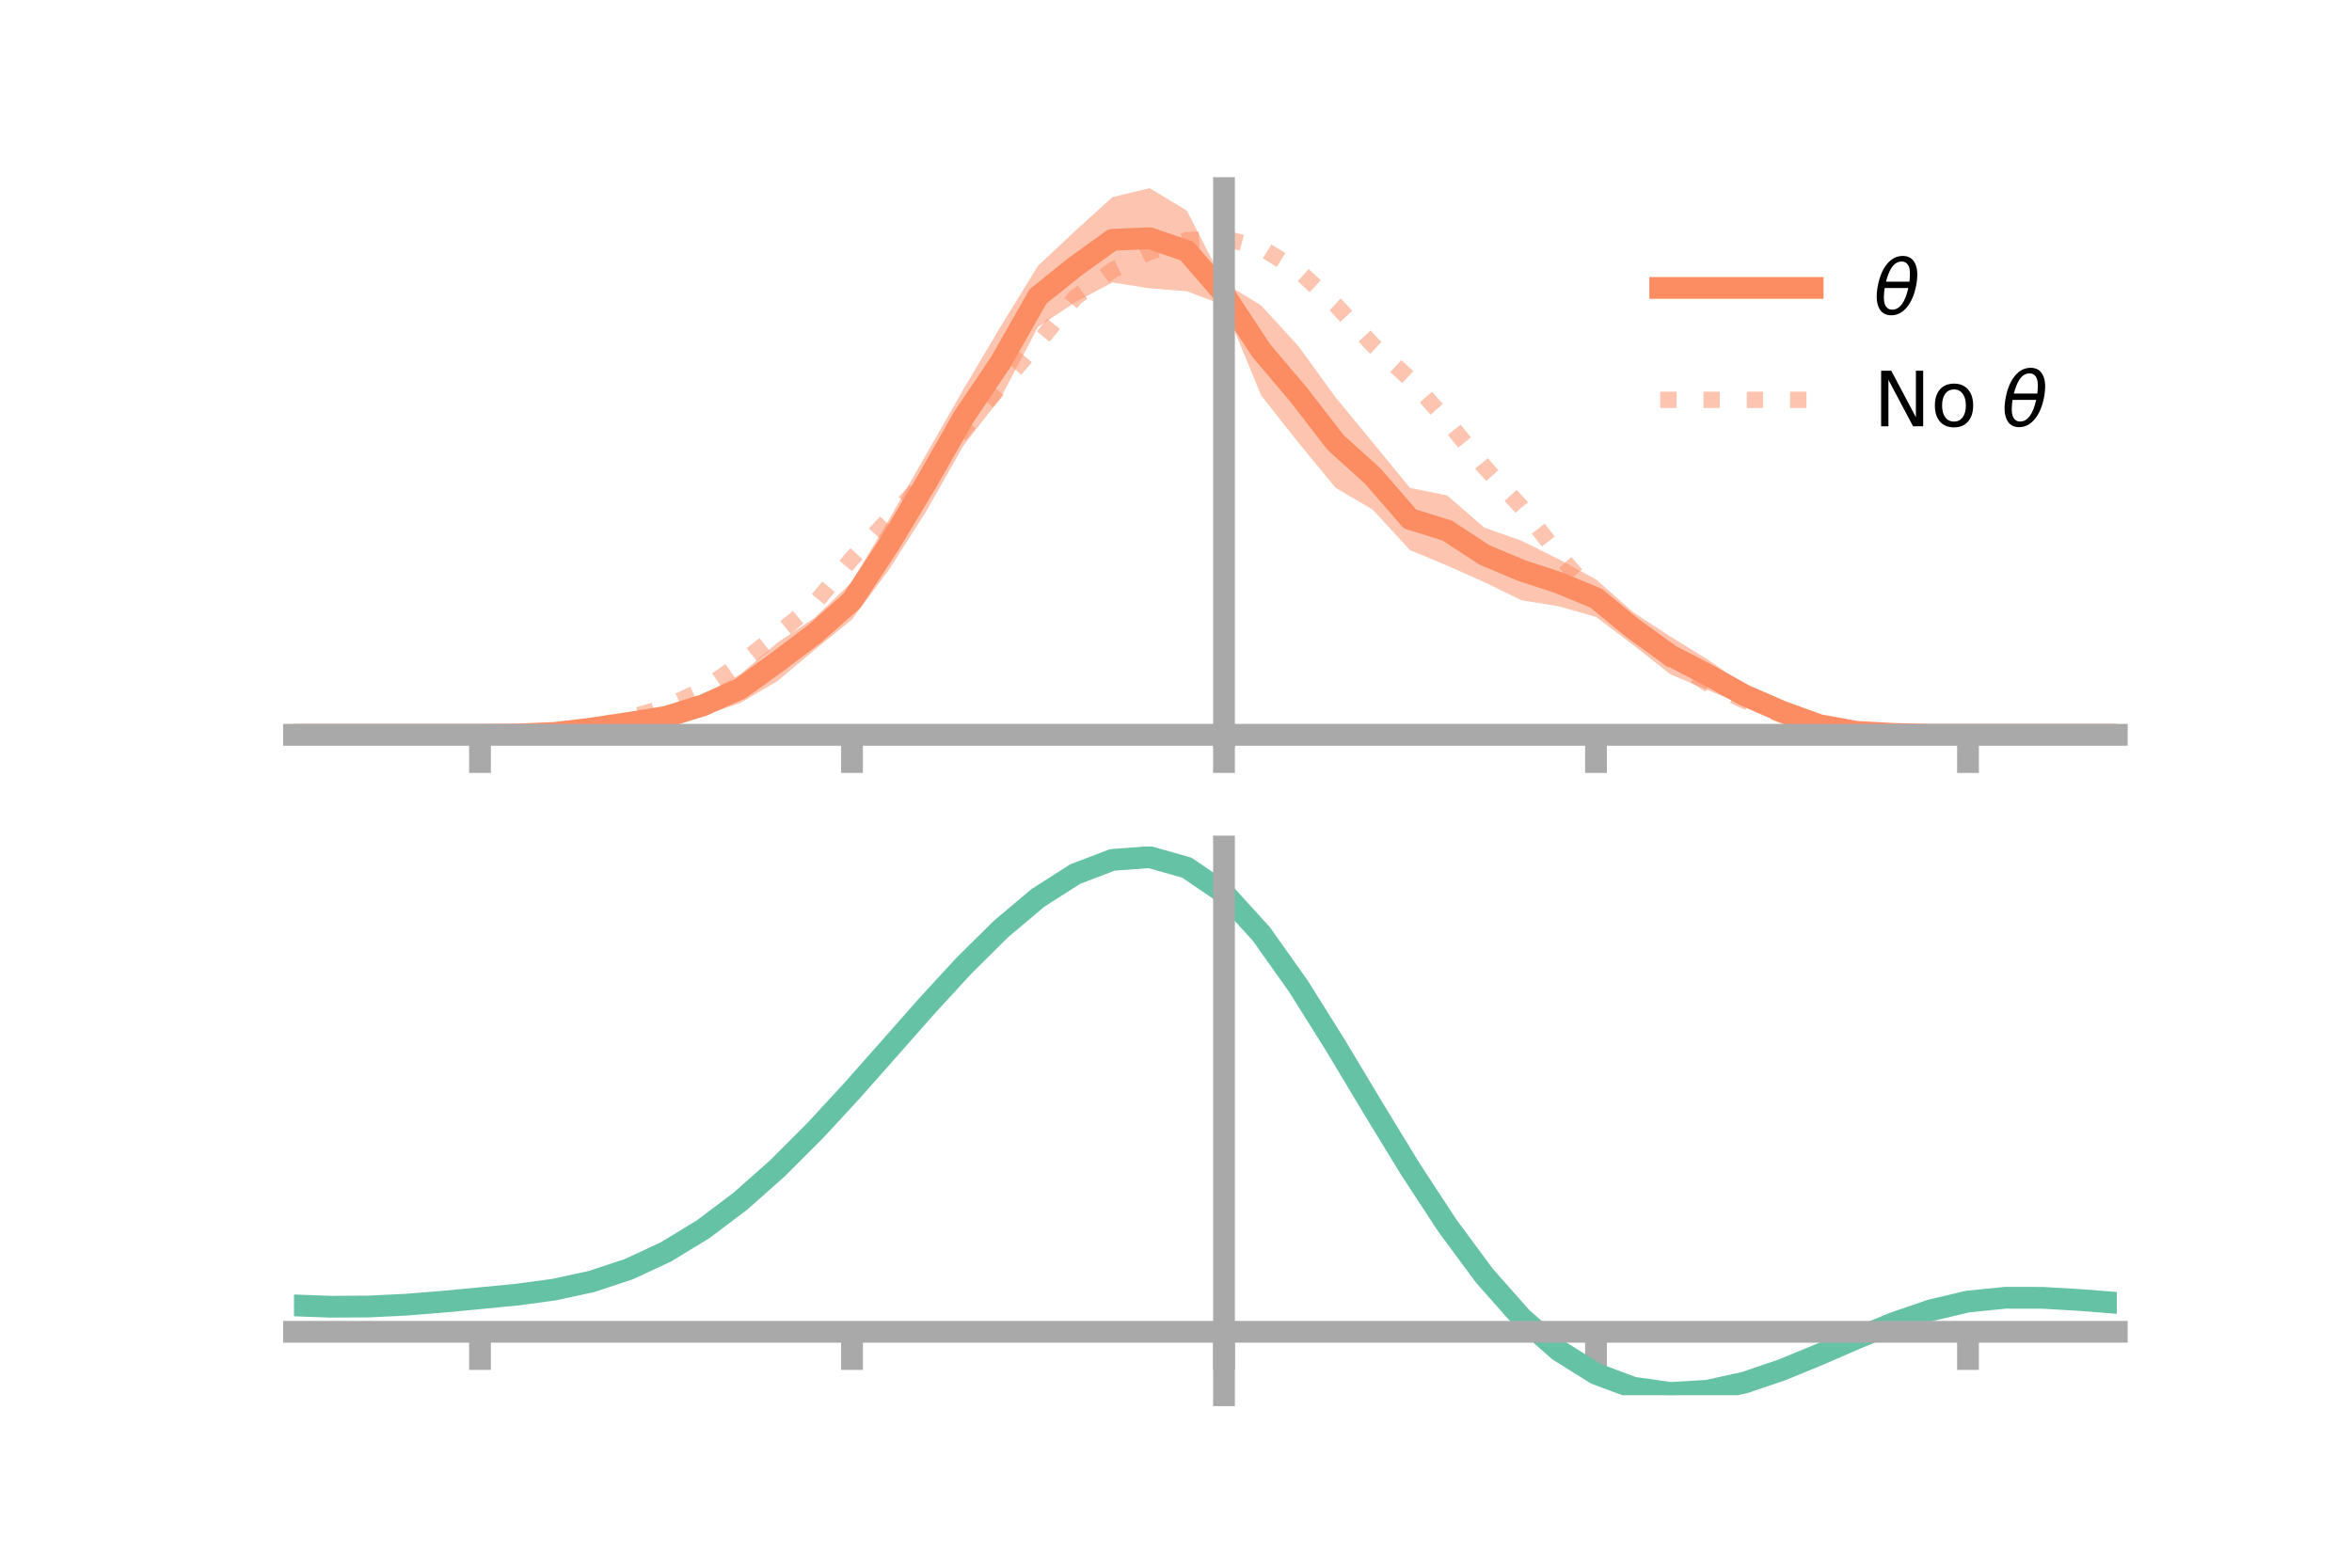<?xml version="1.0" encoding="utf-8" standalone="no"?>
<!DOCTYPE svg PUBLIC "-//W3C//DTD SVG 1.1//EN"
  "http://www.w3.org/Graphics/SVG/1.1/DTD/svg11.dtd">
<!-- Created with matplotlib (https://matplotlib.org/) -->
<svg height="144pt" version="1.1" viewBox="0 0 216 144" width="216pt" xmlns="http://www.w3.org/2000/svg" xmlns:xlink="http://www.w3.org/1999/xlink">
 <defs>
  <style type="text/css">*{stroke-linecap:butt;stroke-linejoin:round;}</style>
 </defs>
 <g id="figure_1">
  <g id="patch_1">
   <path d="M 0 144 
L 216 144 
L 216 0 
L 0 0 
z
" style="fill:none;"/>
  </g>
  <g id="axes_1">
   <g id="patch_2">
    <path d="M 27 67.68 
L 194.4 67.68 
L 194.4 17.28 
L 27 17.28 
z
" style="fill:none;"/>
   </g>
   <g id="PolyCollection_1">
    <path clip-path="url(#p56adaf4de1)" d="M 27 67.496 
L 27 67.496 
L 30.416 67.496 
L 33.833 67.496 
L 37.249 67.496 
L 40.665 67.496 
L 44.082 67.495 
L 47.498 67.397 
L 50.914 67.067 
L 54.331 66.607 
L 57.747 65.861 
L 61.163 65.075 
L 64.58 63.839 
L 67.996 61.933 
L 71.412 59.015 
L 74.829 56.731 
L 78.245 53.445 
L 81.661 47.68 
L 85.078 41.693 
L 88.494 35.73 
L 91.91 29.965 
L 95.327 24.413 
L 98.743 21.212 
L 102.159 18.109 
L 105.576 17.28 
L 108.992 19.347 
L 112.408 25.97 
L 115.824 28.055 
L 119.241 31.795 
L 122.657 36.498 
L 126.073 40.647 
L 129.49 44.816 
L 132.906 45.511 
L 136.322 48.467 
L 139.739 49.674 
L 143.155 51.368 
L 146.571 53.222 
L 149.988 56.233 
L 153.404 58.471 
L 156.82 60.571 
L 160.237 62.953 
L 163.653 64.536 
L 167.069 66.079 
L 170.486 66.906 
L 173.902 67.143 
L 177.318 67.429 
L 180.735 67.495 
L 184.151 67.496 
L 187.567 67.496 
L 190.984 67.496 
L 194.4 67.496 
L 194.4 67.496 
L 194.4 67.496 
L 190.984 67.496 
L 187.567 67.496 
L 184.151 67.496 
L 180.735 67.496 
L 177.318 67.558 
L 173.902 67.68 
L 170.486 67.543 
L 167.069 67.126 
L 163.653 66.19 
L 160.237 64.802 
L 156.82 63.382 
L 153.404 61.941 
L 149.988 59.25 
L 146.571 56.668 
L 143.155 55.692 
L 139.739 55.139 
L 136.322 53.481 
L 132.906 51.954 
L 129.49 50.531 
L 126.073 46.821 
L 122.657 44.805 
L 119.241 40.658 
L 115.824 36.329 
L 112.408 28.039 
L 108.992 26.754 
L 105.576 26.485 
L 102.159 25.945 
L 98.743 27.757 
L 95.327 30.039 
L 91.91 36.524 
L 88.494 40.914 
L 85.078 46.94 
L 81.661 52.303 
L 78.245 56.907 
L 74.829 59.679 
L 71.412 62.551 
L 67.996 64.573 
L 64.58 65.723 
L 61.163 66.62 
L 57.747 66.949 
L 54.331 67.228 
L 50.914 67.586 
L 47.498 67.531 
L 44.082 67.496 
L 40.665 67.496 
L 37.249 67.496 
L 33.833 67.496 
L 30.416 67.496 
L 27 67.496 
z
" style="fill:#fc8d62;fill-opacity:0.5;"/>
   </g>
   <g id="matplotlib.axis_1">
    <g id="xtick_1">
     <g id="line2d_1">
      <defs>
       <path d="M 0 0 
L 0 3.5 
" id="m6e909b05d5" style="stroke:#a9a9a9;stroke-width:2;"/>
      </defs>
      <g>
       <use style="fill:#a9a9a9;stroke:#a9a9a9;stroke-width:2;" x="44.082" xlink:href="#m6e909b05d5" y="67.496"/>
      </g>
     </g>
    </g>
    <g id="xtick_2">
     <g id="line2d_2">
      <g>
       <use style="fill:#a9a9a9;stroke:#a9a9a9;stroke-width:2;" x="78.245" xlink:href="#m6e909b05d5" y="67.496"/>
      </g>
     </g>
    </g>
    <g id="xtick_3">
     <g id="line2d_3">
      <g>
       <use style="fill:#a9a9a9;stroke:#a9a9a9;stroke-width:2;" x="112.408" xlink:href="#m6e909b05d5" y="67.496"/>
      </g>
     </g>
    </g>
    <g id="xtick_4">
     <g id="line2d_4">
      <g>
       <use style="fill:#a9a9a9;stroke:#a9a9a9;stroke-width:2;" x="146.571" xlink:href="#m6e909b05d5" y="67.496"/>
      </g>
     </g>
    </g>
    <g id="xtick_5">
     <g id="line2d_5">
      <g>
       <use style="fill:#a9a9a9;stroke:#a9a9a9;stroke-width:2;" x="180.735" xlink:href="#m6e909b05d5" y="67.496"/>
      </g>
     </g>
    </g>
   </g>
   <g id="matplotlib.axis_2"/>
   <g id="line2d_6">
    <path clip-path="url(#p56adaf4de1)" d="M 27 67.496 
L 30.416 67.496 
L 33.833 67.496 
L 37.249 67.496 
L 40.665 67.496 
L 44.082 67.496 
L 47.498 67.464 
L 50.914 67.326 
L 54.331 66.917 
L 57.747 66.405 
L 61.163 65.848 
L 64.58 64.781 
L 67.996 63.253 
L 71.412 60.783 
L 74.829 58.205 
L 78.245 55.176 
L 81.661 49.992 
L 85.078 44.317 
L 88.494 38.322 
L 91.91 33.244 
L 95.327 27.226 
L 98.743 24.484 
L 102.159 22.027 
L 105.576 21.883 
L 108.992 23.05 
L 112.408 27.004 
L 115.824 32.192 
L 119.241 36.227 
L 122.657 40.651 
L 126.073 43.734 
L 129.49 47.674 
L 132.906 48.732 
L 136.322 50.974 
L 139.739 52.406 
L 143.155 53.53 
L 146.571 54.945 
L 149.988 57.742 
L 153.404 60.206 
L 156.82 61.977 
L 160.237 63.878 
L 163.653 65.363 
L 167.069 66.603 
L 170.486 67.225 
L 173.902 67.412 
L 177.318 67.494 
L 180.735 67.496 
L 184.151 67.496 
L 187.567 67.496 
L 190.984 67.496 
L 194.4 67.496 
" style="fill:none;stroke:#fc8d62;stroke-linecap:square;stroke-width:2;"/>
   </g>
   <g id="line2d_7">
    <path clip-path="url(#p56adaf4de1)" d="M 27 67.496 
L 30.416 67.496 
L 33.833 67.496 
L 37.249 67.496 
L 40.665 67.496 
L 44.082 67.496 
L 47.498 67.453 
L 50.914 67.312 
L 54.331 66.843 
L 57.747 65.937 
L 61.163 64.96 
L 64.58 63.328 
L 67.996 60.959 
L 71.412 58.248 
L 74.829 55.422 
L 78.245 51.302 
L 81.661 47.644 
L 85.078 44.022 
L 88.494 39.469 
L 91.91 35.432 
L 95.327 31.5 
L 98.743 27.33 
L 102.159 24.826 
L 105.576 23.133 
L 108.992 22.061 
L 112.408 21.883 
L 115.824 22.758 
L 119.241 24.866 
L 122.657 28.003 
L 126.073 31.675 
L 129.49 34.832 
L 132.906 38.685 
L 136.322 42.882 
L 139.739 46.597 
L 143.155 50.977 
L 146.571 54.883 
L 149.988 57.519 
L 153.404 60.585 
L 156.82 62.774 
L 160.237 64.373 
L 163.653 65.692 
L 167.069 66.796 
L 170.486 67.175 
L 173.902 67.388 
L 177.318 67.5 
L 180.735 67.496 
L 184.151 67.496 
L 187.567 67.496 
L 190.984 67.496 
L 194.4 67.496 
" style="fill:none;stroke:#fc8d62;stroke-dasharray:1.5,2.475;stroke-dashoffset:0;stroke-opacity:0.5;stroke-width:1.5;"/>
   </g>
   <g id="patch_3">
    <path d="M 112.408 67.68 
L 112.408 17.28 
" style="fill:none;stroke:#a9a9a9;stroke-linecap:square;stroke-linejoin:miter;stroke-width:2;"/>
   </g>
   <g id="patch_4">
    <path d="M 194.4 67.68 
L 194.4 17.28 
" style="fill:none;"/>
   </g>
   <g id="patch_5">
    <path d="M 27 67.496 
L 194.4 67.496 
" style="fill:none;stroke:#a9a9a9;stroke-linecap:square;stroke-linejoin:miter;stroke-width:2;"/>
   </g>
   <g id="patch_6">
    <path d="M 27 17.28 
L 194.4 17.28 
" style="fill:none;"/>
   </g>
   <g id="legend_1">
    <g id="line2d_8">
     <path d="M 152.47 26.449 
L 166.47 26.449 
" style="fill:none;stroke:#fc8d62;stroke-linecap:square;stroke-width:2;"/>
    </g>
    <g id="line2d_9"/>
    <g id="text_1">
     <!-- $\theta$ -->
     <g transform="translate(172.07 28.899)scale(0.07 -0.07)">
      <defs>
       <path d="M 45.516 34.672 
L 14.453 34.672 
Q 12.359 20.062 14.5 13.875 
Q 17.188 6.25 24.469 6.25 
Q 31.781 6.25 37.359 13.922 
Q 42.234 20.656 45.516 34.672 
z
M 47.016 42.969 
Q 48.344 56.844 46.625 61.719 
Q 43.953 69.438 36.766 69.438 
Q 29.297 69.438 23.828 61.812 
Q 19.531 55.672 16.156 42.969 
z
M 38.188 76.766 
Q 49.906 76.766 54.594 66.406 
Q 59.281 56.109 55.719 37.844 
Q 52.203 19.625 43.453 9.281 
Q 34.766 -1.125 23.047 -1.125 
Q 11.281 -1.125 6.641 9.281 
Q 2 19.625 5.516 37.844 
Q 9.078 56.109 17.719 66.406 
Q 26.422 76.766 38.188 76.766 
z
" id="DejaVuSans-Oblique-952"/>
      </defs>
      <use transform="translate(0 0.234)" xlink:href="#DejaVuSans-Oblique-952"/>
     </g>
    </g>
    <g id="line2d_10">
     <path d="M 152.47 36.724 
L 166.47 36.724 
" style="fill:none;stroke:#fc8d62;stroke-dasharray:1.5,2.475;stroke-dashoffset:0;stroke-opacity:0.5;stroke-width:1.5;"/>
    </g>
    <g id="line2d_11"/>
    <g id="text_2">
     <!-- No $\theta$ -->
     <g transform="translate(172.07 39.174)scale(0.07 -0.07)">
      <defs>
       <path d="M 9.812 72.906 
L 23.094 72.906 
L 55.422 11.922 
L 55.422 72.906 
L 64.984 72.906 
L 64.984 0 
L 51.703 0 
L 19.391 60.984 
L 19.391 0 
L 9.812 0 
z
" id="DejaVuSans-78"/>
       <path d="M 30.609 48.391 
Q 23.391 48.391 19.188 42.75 
Q 14.984 37.109 14.984 27.297 
Q 14.984 17.484 19.156 11.844 
Q 23.344 6.203 30.609 6.203 
Q 37.797 6.203 41.984 11.859 
Q 46.188 17.531 46.188 27.297 
Q 46.188 37.016 41.984 42.703 
Q 37.797 48.391 30.609 48.391 
z
M 30.609 56 
Q 42.328 56 49.016 48.375 
Q 55.719 40.766 55.719 27.297 
Q 55.719 13.875 49.016 6.219 
Q 42.328 -1.422 30.609 -1.422 
Q 18.844 -1.422 12.172 6.219 
Q 5.516 13.875 5.516 27.297 
Q 5.516 40.766 12.172 48.375 
Q 18.844 56 30.609 56 
z
" id="DejaVuSans-111"/>
       <path id="DejaVuSans-32"/>
      </defs>
      <use transform="translate(0 0.234)" xlink:href="#DejaVuSans-78"/>
      <use transform="translate(74.805 0.234)" xlink:href="#DejaVuSans-111"/>
      <use transform="translate(135.986 0.234)" xlink:href="#DejaVuSans-32"/>
      <use transform="translate(167.773 0.234)" xlink:href="#DejaVuSans-Oblique-952"/>
     </g>
    </g>
   </g>
  </g>
  <g id="axes_2">
   <g id="patch_7">
    <path d="M 27 128.16 
L 194.4 128.16 
L 194.4 77.76 
L 27 77.76 
z
" style="fill:none;"/>
   </g>
   <g id="PolyCollection_2">
    <path clip-path="url(#p425d211c74)" d="M 27 119.952 
L 27 119.861 
L 30.416 119.993 
L 33.833 119.972 
L 37.249 119.799 
L 40.665 119.512 
L 44.082 119.177 
L 47.498 118.837 
L 50.914 118.363 
L 54.331 117.61 
L 57.747 116.465 
L 61.163 114.85 
L 64.58 112.727 
L 67.996 110.094 
L 71.412 106.993 
L 74.829 103.495 
L 78.245 99.704 
L 81.661 95.75 
L 85.078 91.787 
L 88.494 87.981 
L 91.91 84.515 
L 95.327 81.575 
L 98.743 79.348 
L 102.159 78.017 
L 105.576 77.76 
L 108.992 78.74 
L 112.408 81.102 
L 115.824 84.913 
L 119.241 89.797 
L 122.657 95.332 
L 126.073 101.121 
L 129.49 106.816 
L 132.906 112.126 
L 136.322 116.825 
L 139.739 120.751 
L 143.155 123.81 
L 146.571 125.968 
L 149.988 127.252 
L 153.404 127.74 
L 156.82 127.543 
L 160.237 126.797 
L 163.653 125.653 
L 167.069 124.271 
L 170.486 122.81 
L 173.902 121.425 
L 177.318 120.262 
L 180.735 119.464 
L 184.151 119.122 
L 187.567 119.131 
L 190.984 119.34 
L 194.4 119.619 
L 194.4 119.734 
L 194.4 119.734 
L 190.984 119.48 
L 187.567 119.29 
L 184.151 119.293 
L 180.735 119.641 
L 177.318 120.45 
L 173.902 121.639 
L 170.486 123.067 
L 167.069 124.577 
L 163.653 126.004 
L 160.237 127.183 
L 156.82 127.952 
L 153.404 128.16 
L 149.988 127.68 
L 146.571 126.414 
L 143.155 124.304 
L 139.739 121.333 
L 136.322 117.533 
L 132.906 112.992 
L 129.49 107.859 
L 126.073 102.35 
L 122.657 96.743 
L 119.241 91.376 
L 115.824 86.638 
L 112.408 82.941 
L 108.992 80.654 
L 105.576 79.706 
L 102.159 79.952 
L 98.743 81.229 
L 95.327 83.364 
L 91.91 86.178 
L 88.494 89.491 
L 85.078 93.122 
L 81.661 96.9 
L 78.245 100.665 
L 74.829 104.275 
L 71.412 107.609 
L 67.996 110.569 
L 64.58 113.09 
L 61.163 115.133 
L 57.747 116.697 
L 54.331 117.811 
L 50.914 118.542 
L 47.498 118.997 
L 44.082 119.318 
L 40.665 119.63 
L 37.249 119.893 
L 33.833 120.048 
L 30.416 120.067 
L 27 119.952 
z
" style="fill:#66c2a5;fill-opacity:0.5;"/>
   </g>
   <g id="matplotlib.axis_3">
    <g id="xtick_6">
     <g id="line2d_12">
      <g>
       <use style="fill:#a9a9a9;stroke:#a9a9a9;stroke-width:2;" x="44.082" xlink:href="#m6e909b05d5" y="122.332"/>
      </g>
     </g>
    </g>
    <g id="xtick_7">
     <g id="line2d_13">
      <g>
       <use style="fill:#a9a9a9;stroke:#a9a9a9;stroke-width:2;" x="78.245" xlink:href="#m6e909b05d5" y="122.332"/>
      </g>
     </g>
    </g>
    <g id="xtick_8">
     <g id="line2d_14">
      <g>
       <use style="fill:#a9a9a9;stroke:#a9a9a9;stroke-width:2;" x="112.408" xlink:href="#m6e909b05d5" y="122.332"/>
      </g>
     </g>
    </g>
    <g id="xtick_9">
     <g id="line2d_15">
      <g>
       <use style="fill:#a9a9a9;stroke:#a9a9a9;stroke-width:2;" x="146.571" xlink:href="#m6e909b05d5" y="122.332"/>
      </g>
     </g>
    </g>
    <g id="xtick_10">
     <g id="line2d_16">
      <g>
       <use style="fill:#a9a9a9;stroke:#a9a9a9;stroke-width:2;" x="180.735" xlink:href="#m6e909b05d5" y="122.332"/>
      </g>
     </g>
    </g>
   </g>
   <g id="matplotlib.axis_4"/>
   <g id="line2d_17">
    <path clip-path="url(#p425d211c74)" d="M 27 119.907 
L 30.416 120.03 
L 33.833 120.01 
L 37.249 119.846 
L 40.665 119.571 
L 44.082 119.248 
L 47.498 118.917 
L 50.914 118.453 
L 54.331 117.711 
L 57.747 116.581 
L 61.163 114.992 
L 64.58 112.908 
L 67.996 110.332 
L 71.412 107.301 
L 74.829 103.885 
L 78.245 100.185 
L 81.661 96.325 
L 85.078 92.454 
L 88.494 88.736 
L 91.91 85.347 
L 95.327 82.47 
L 98.743 80.289 
L 102.159 78.985 
L 105.576 78.733 
L 108.992 79.697 
L 112.408 82.022 
L 115.824 85.775 
L 119.241 90.587 
L 122.657 96.038 
L 126.073 101.736 
L 129.49 107.338 
L 132.906 112.559 
L 136.322 117.179 
L 139.739 121.042 
L 143.155 124.057 
L 146.571 126.191 
L 149.988 127.466 
L 153.404 127.95 
L 156.82 127.747 
L 160.237 126.99 
L 163.653 125.829 
L 167.069 124.424 
L 170.486 122.939 
L 173.902 121.532 
L 177.318 120.356 
L 180.735 119.552 
L 184.151 119.208 
L 187.567 119.21 
L 190.984 119.41 
L 194.4 119.677 
" style="fill:none;stroke:#66c2a5;stroke-linecap:square;stroke-width:2;"/>
   </g>
   <g id="patch_8">
    <path d="M 112.408 128.16 
L 112.408 77.76 
" style="fill:none;stroke:#a9a9a9;stroke-linecap:square;stroke-linejoin:miter;stroke-width:2;"/>
   </g>
   <g id="patch_9">
    <path d="M 194.4 128.16 
L 194.4 77.76 
" style="fill:none;"/>
   </g>
   <g id="patch_10">
    <path d="M 27 122.332 
L 194.4 122.332 
" style="fill:none;stroke:#a9a9a9;stroke-linecap:square;stroke-linejoin:miter;stroke-width:2;"/>
   </g>
   <g id="patch_11">
    <path d="M 27 77.76 
L 194.4 77.76 
" style="fill:none;"/>
   </g>
  </g>
 </g>
 <defs>
  <clipPath id="p56adaf4de1">
   <rect height="50.4" width="167.4" x="27" y="17.28"/>
  </clipPath>
  <clipPath id="p425d211c74">
   <rect height="50.4" width="167.4" x="27" y="77.76"/>
  </clipPath>
 </defs>
</svg>
